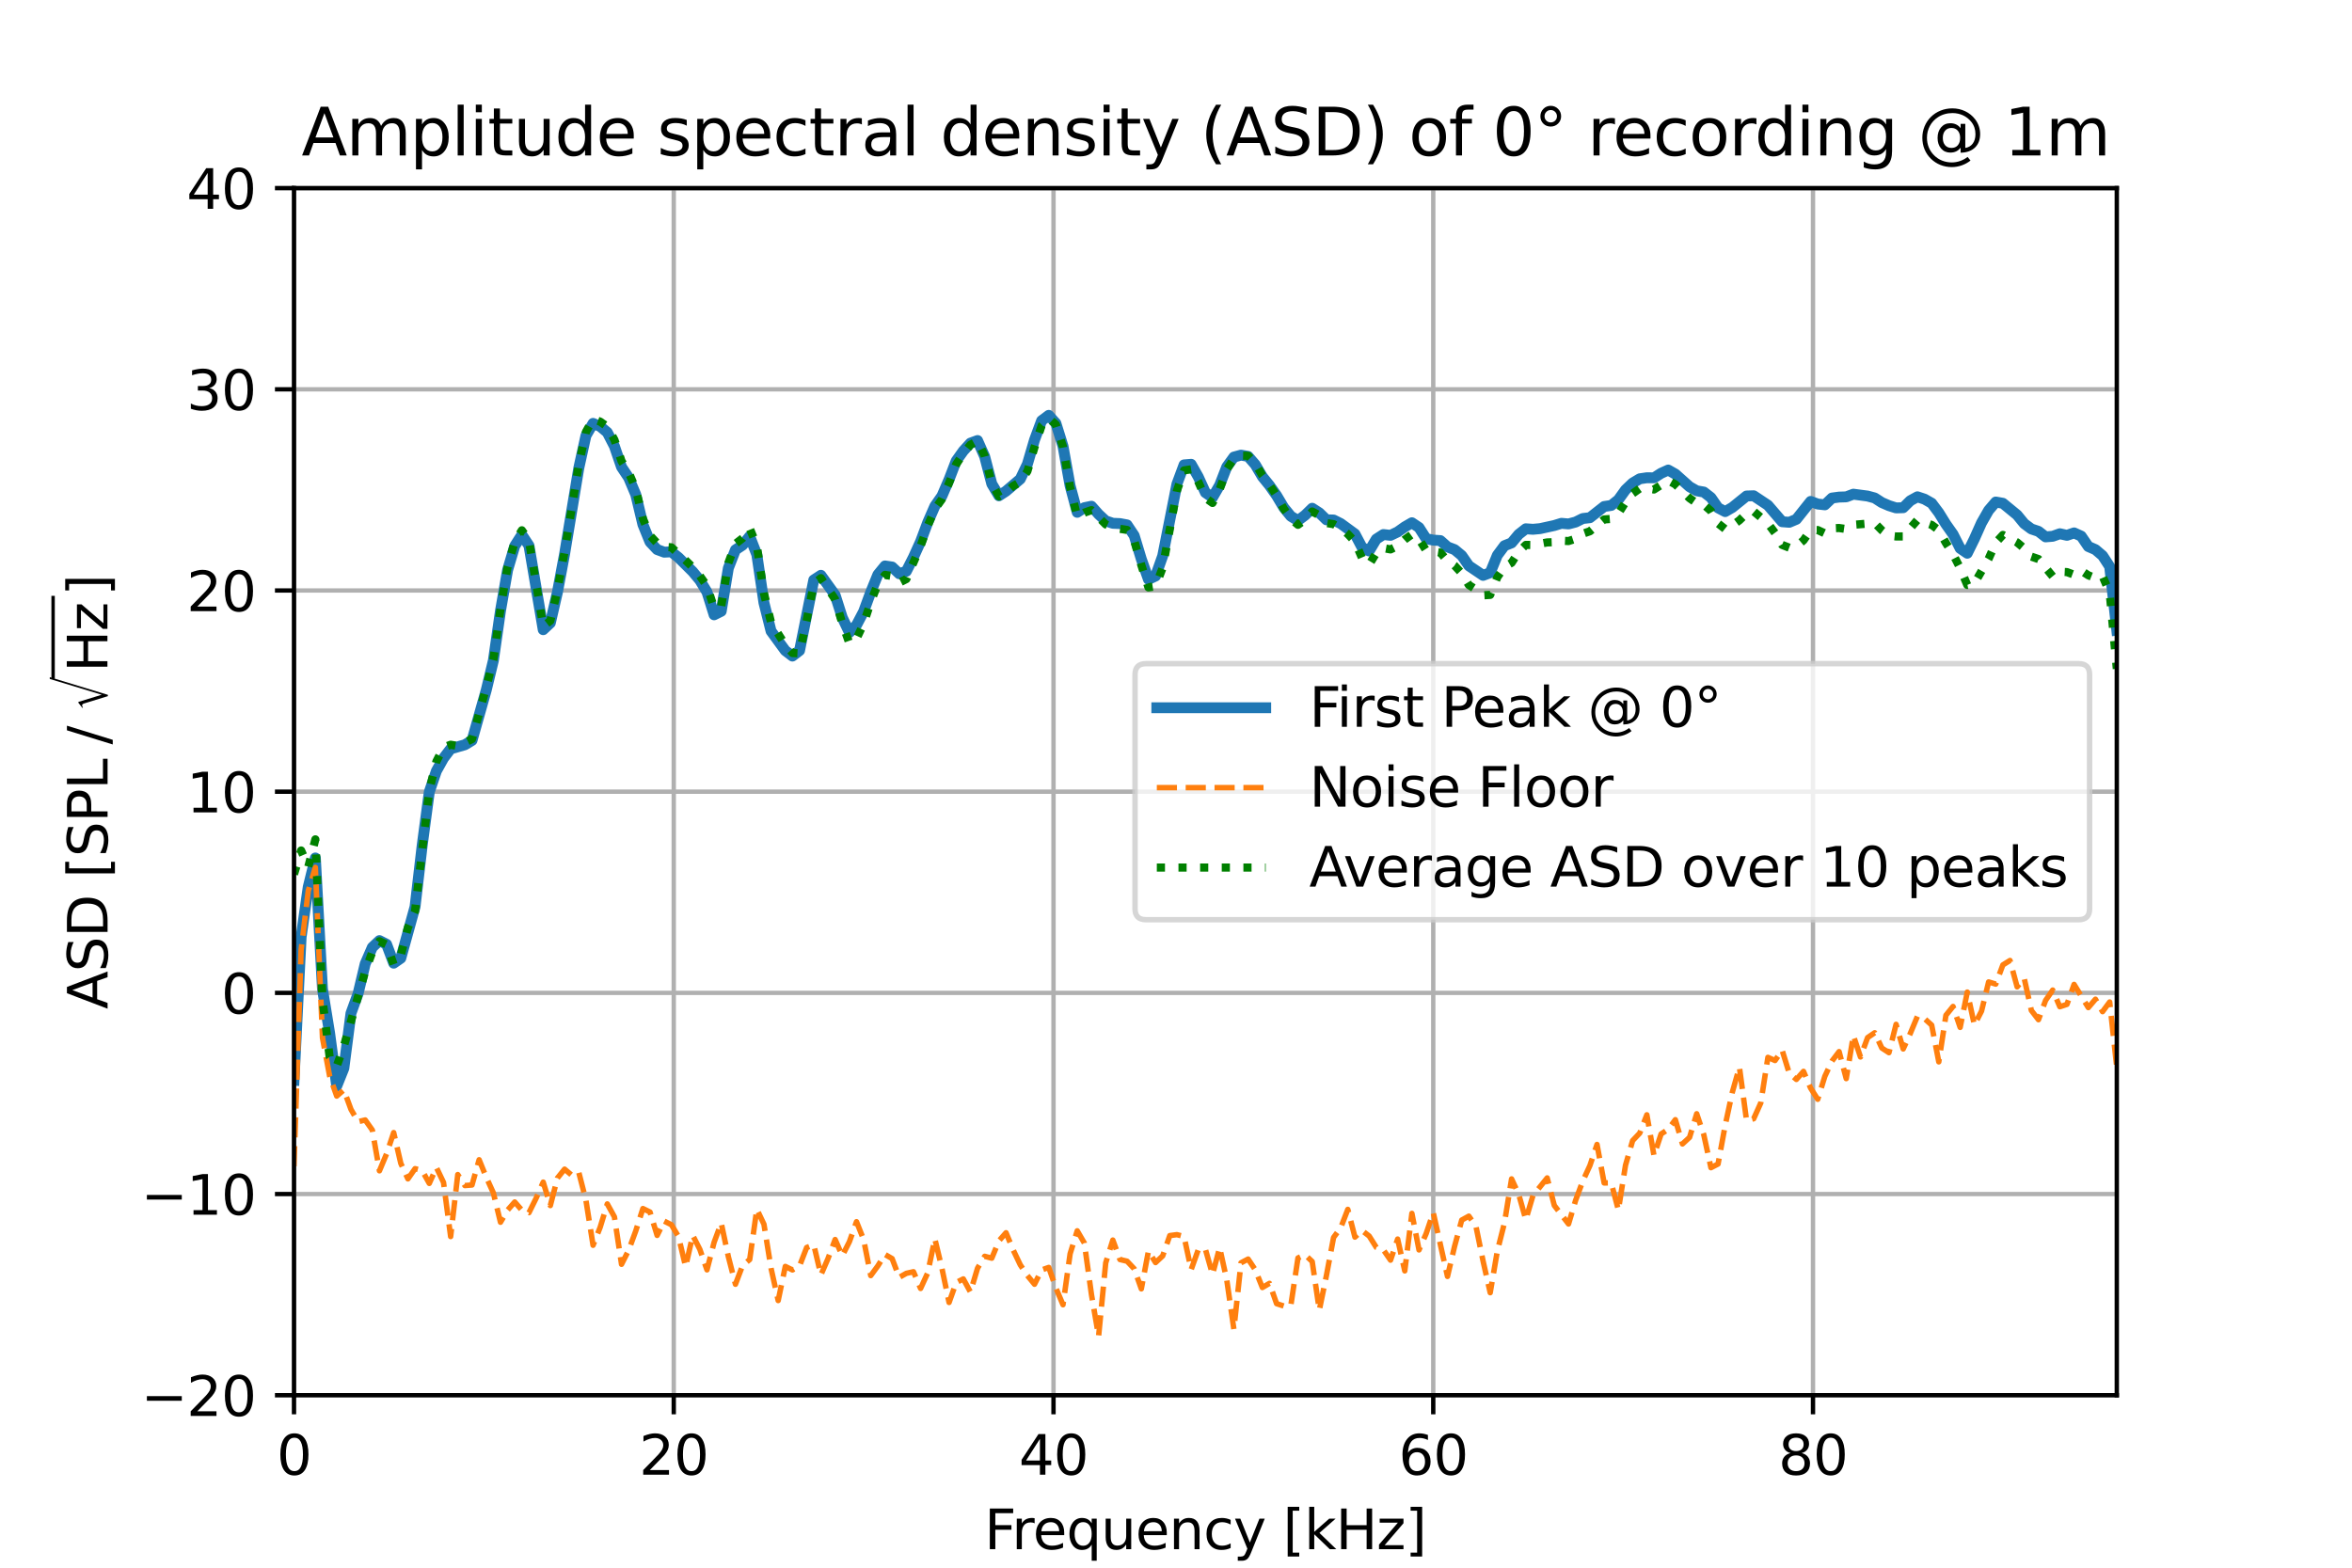 <?xml version="1.0" encoding="utf-8" standalone="no"?>
<!DOCTYPE svg PUBLIC "-//W3C//DTD SVG 1.1//EN"
  "http://www.w3.org/Graphics/SVG/1.1/DTD/svg11.dtd">
<svg xmlns:xlink="http://www.w3.org/1999/xlink" width="432pt" height="288pt" viewBox="0 0 432 288" xmlns="http://www.w3.org/2000/svg" version="1.1">
 <defs>
  <style type="text/css">*{stroke-linejoin: round; stroke-linecap: butt}</style>
 </defs>
 <g id="figure_1">
  <g id="patch_1">
   <path d="M 0 288 
L 432 288 
L 432 0 
L 0 0 
z
" style="fill: #ffffff"/>
  </g>
  <g id="axes_1">
   <g id="patch_2">
    <path d="M 54 256.32 
L 388.8 256.32 
L 388.8 34.56 
L 54 34.56 
z
" style="fill: #ffffff"/>
   </g>
   <g id="matplotlib.axis_1">
    <g id="xtick_1">
     <g id="line2d_1">
      <path d="M 54 256.32 
L 54 34.56 
" clip-path="url(#p5624e4b6fc)" style="fill: none; stroke: #b0b0b0; stroke-width: 0.8; stroke-linecap: square"/>
     </g>
     <g id="line2d_2">
      <defs>
       <path id="m7332cc6176" d="M 0 0 
L 0 3.5 
" style="stroke: #000000; stroke-width: 0.8"/>
      </defs>
      <g>
       <use xlink:href="#m7332cc6176" x="54" y="256.32" style="stroke: #000000; stroke-width: 0.8"/>
      </g>
     </g>
     <g id="text_1">
      <!-- 0 -->
      <g transform="translate(50.819 270.918) scale(0.1 -0.1)">
       <defs>
        <path id="DejaVuSans-30" d="M 2034 4250 
Q 1547 4250 1301 3770 
Q 1056 3291 1056 2328 
Q 1056 1369 1301 889 
Q 1547 409 2034 409 
Q 2525 409 2770 889 
Q 3016 1369 3016 2328 
Q 3016 3291 2770 3770 
Q 2525 4250 2034 4250 
z
M 2034 4750 
Q 2819 4750 3233 4129 
Q 3647 3509 3647 2328 
Q 3647 1150 3233 529 
Q 2819 -91 2034 -91 
Q 1250 -91 836 529 
Q 422 1150 422 2328 
Q 422 3509 836 4129 
Q 1250 4750 2034 4750 
z
" transform="scale(0.016)"/>
       </defs>
       <use xlink:href="#DejaVuSans-30"/>
      </g>
     </g>
    </g>
    <g id="xtick_2">
     <g id="line2d_3">
      <path d="M 123.75 256.32 
L 123.75 34.56 
" clip-path="url(#p5624e4b6fc)" style="fill: none; stroke: #b0b0b0; stroke-width: 0.8; stroke-linecap: square"/>
     </g>
     <g id="line2d_4">
      <g>
       <use xlink:href="#m7332cc6176" x="123.75" y="256.32" style="stroke: #000000; stroke-width: 0.8"/>
      </g>
     </g>
     <g id="text_2">
      <!-- 20 -->
      <g transform="translate(117.388 270.918) scale(0.1 -0.1)">
       <defs>
        <path id="DejaVuSans-32" d="M 1228 531 
L 3431 531 
L 3431 0 
L 469 0 
L 469 531 
Q 828 903 1448 1529 
Q 2069 2156 2228 2338 
Q 2531 2678 2651 2914 
Q 2772 3150 2772 3378 
Q 2772 3750 2511 3984 
Q 2250 4219 1831 4219 
Q 1534 4219 1204 4116 
Q 875 4013 500 3803 
L 500 4441 
Q 881 4594 1212 4672 
Q 1544 4750 1819 4750 
Q 2544 4750 2975 4387 
Q 3406 4025 3406 3419 
Q 3406 3131 3298 2873 
Q 3191 2616 2906 2266 
Q 2828 2175 2409 1742 
Q 1991 1309 1228 531 
z
" transform="scale(0.016)"/>
       </defs>
       <use xlink:href="#DejaVuSans-32"/>
       <use xlink:href="#DejaVuSans-30" x="63.623"/>
      </g>
     </g>
    </g>
    <g id="xtick_3">
     <g id="line2d_5">
      <path d="M 193.5 256.32 
L 193.5 34.56 
" clip-path="url(#p5624e4b6fc)" style="fill: none; stroke: #b0b0b0; stroke-width: 0.8; stroke-linecap: square"/>
     </g>
     <g id="line2d_6">
      <g>
       <use xlink:href="#m7332cc6176" x="193.5" y="256.32" style="stroke: #000000; stroke-width: 0.8"/>
      </g>
     </g>
     <g id="text_3">
      <!-- 40 -->
      <g transform="translate(187.137 270.918) scale(0.1 -0.1)">
       <defs>
        <path id="DejaVuSans-34" d="M 2419 4116 
L 825 1625 
L 2419 1625 
L 2419 4116 
z
M 2253 4666 
L 3047 4666 
L 3047 1625 
L 3713 1625 
L 3713 1100 
L 3047 1100 
L 3047 0 
L 2419 0 
L 2419 1100 
L 313 1100 
L 313 1709 
L 2253 4666 
z
" transform="scale(0.016)"/>
       </defs>
       <use xlink:href="#DejaVuSans-34"/>
       <use xlink:href="#DejaVuSans-30" x="63.623"/>
      </g>
     </g>
    </g>
    <g id="xtick_4">
     <g id="line2d_7">
      <path d="M 263.25 256.32 
L 263.25 34.56 
" clip-path="url(#p5624e4b6fc)" style="fill: none; stroke: #b0b0b0; stroke-width: 0.8; stroke-linecap: square"/>
     </g>
     <g id="line2d_8">
      <g>
       <use xlink:href="#m7332cc6176" x="263.25" y="256.32" style="stroke: #000000; stroke-width: 0.8"/>
      </g>
     </g>
     <g id="text_4">
      <!-- 60 -->
      <g transform="translate(256.887 270.918) scale(0.1 -0.1)">
       <defs>
        <path id="DejaVuSans-36" d="M 2113 2584 
Q 1688 2584 1439 2293 
Q 1191 2003 1191 1497 
Q 1191 994 1439 701 
Q 1688 409 2113 409 
Q 2538 409 2786 701 
Q 3034 994 3034 1497 
Q 3034 2003 2786 2293 
Q 2538 2584 2113 2584 
z
M 3366 4563 
L 3366 3988 
Q 3128 4100 2886 4159 
Q 2644 4219 2406 4219 
Q 1781 4219 1451 3797 
Q 1122 3375 1075 2522 
Q 1259 2794 1537 2939 
Q 1816 3084 2150 3084 
Q 2853 3084 3261 2657 
Q 3669 2231 3669 1497 
Q 3669 778 3244 343 
Q 2819 -91 2113 -91 
Q 1303 -91 875 529 
Q 447 1150 447 2328 
Q 447 3434 972 4092 
Q 1497 4750 2381 4750 
Q 2619 4750 2861 4703 
Q 3103 4656 3366 4563 
z
" transform="scale(0.016)"/>
       </defs>
       <use xlink:href="#DejaVuSans-36"/>
       <use xlink:href="#DejaVuSans-30" x="63.623"/>
      </g>
     </g>
    </g>
    <g id="xtick_5">
     <g id="line2d_9">
      <path d="M 333 256.32 
L 333 34.56 
" clip-path="url(#p5624e4b6fc)" style="fill: none; stroke: #b0b0b0; stroke-width: 0.8; stroke-linecap: square"/>
     </g>
     <g id="line2d_10">
      <g>
       <use xlink:href="#m7332cc6176" x="333" y="256.32" style="stroke: #000000; stroke-width: 0.8"/>
      </g>
     </g>
     <g id="text_5">
      <!-- 80 -->
      <g transform="translate(326.637 270.918) scale(0.1 -0.1)">
       <defs>
        <path id="DejaVuSans-38" d="M 2034 2216 
Q 1584 2216 1326 1975 
Q 1069 1734 1069 1313 
Q 1069 891 1326 650 
Q 1584 409 2034 409 
Q 2484 409 2743 651 
Q 3003 894 3003 1313 
Q 3003 1734 2745 1975 
Q 2488 2216 2034 2216 
z
M 1403 2484 
Q 997 2584 770 2862 
Q 544 3141 544 3541 
Q 544 4100 942 4425 
Q 1341 4750 2034 4750 
Q 2731 4750 3128 4425 
Q 3525 4100 3525 3541 
Q 3525 3141 3298 2862 
Q 3072 2584 2669 2484 
Q 3125 2378 3379 2068 
Q 3634 1759 3634 1313 
Q 3634 634 3220 271 
Q 2806 -91 2034 -91 
Q 1263 -91 848 271 
Q 434 634 434 1313 
Q 434 1759 690 2068 
Q 947 2378 1403 2484 
z
M 1172 3481 
Q 1172 3119 1398 2916 
Q 1625 2713 2034 2713 
Q 2441 2713 2670 2916 
Q 2900 3119 2900 3481 
Q 2900 3844 2670 4047 
Q 2441 4250 2034 4250 
Q 1625 4250 1398 4047 
Q 1172 3844 1172 3481 
z
" transform="scale(0.016)"/>
       </defs>
       <use xlink:href="#DejaVuSans-38"/>
       <use xlink:href="#DejaVuSans-30" x="63.623"/>
      </g>
     </g>
    </g>
    <g id="text_6">
     <!-- Frequency [kHz] -->
     <g transform="translate(180.8 284.597) scale(0.1 -0.1)">
      <defs>
       <path id="DejaVuSans-46" d="M 628 4666 
L 3309 4666 
L 3309 4134 
L 1259 4134 
L 1259 2759 
L 3109 2759 
L 3109 2228 
L 1259 2228 
L 1259 0 
L 628 0 
L 628 4666 
z
" transform="scale(0.016)"/>
       <path id="DejaVuSans-72" d="M 2631 2963 
Q 2534 3019 2420 3045 
Q 2306 3072 2169 3072 
Q 1681 3072 1420 2755 
Q 1159 2438 1159 1844 
L 1159 0 
L 581 0 
L 581 3500 
L 1159 3500 
L 1159 2956 
Q 1341 3275 1631 3429 
Q 1922 3584 2338 3584 
Q 2397 3584 2469 3576 
Q 2541 3569 2628 3553 
L 2631 2963 
z
" transform="scale(0.016)"/>
       <path id="DejaVuSans-65" d="M 3597 1894 
L 3597 1613 
L 953 1613 
Q 991 1019 1311 708 
Q 1631 397 2203 397 
Q 2534 397 2845 478 
Q 3156 559 3463 722 
L 3463 178 
Q 3153 47 2828 -22 
Q 2503 -91 2169 -91 
Q 1331 -91 842 396 
Q 353 884 353 1716 
Q 353 2575 817 3079 
Q 1281 3584 2069 3584 
Q 2775 3584 3186 3129 
Q 3597 2675 3597 1894 
z
M 3022 2063 
Q 3016 2534 2758 2815 
Q 2500 3097 2075 3097 
Q 1594 3097 1305 2825 
Q 1016 2553 972 2059 
L 3022 2063 
z
" transform="scale(0.016)"/>
       <path id="DejaVuSans-71" d="M 947 1747 
Q 947 1113 1208 752 
Q 1469 391 1925 391 
Q 2381 391 2643 752 
Q 2906 1113 2906 1747 
Q 2906 2381 2643 2742 
Q 2381 3103 1925 3103 
Q 1469 3103 1208 2742 
Q 947 2381 947 1747 
z
M 2906 525 
Q 2725 213 2448 61 
Q 2172 -91 1784 -91 
Q 1150 -91 751 415 
Q 353 922 353 1747 
Q 353 2572 751 3078 
Q 1150 3584 1784 3584 
Q 2172 3584 2448 3432 
Q 2725 3281 2906 2969 
L 2906 3500 
L 3481 3500 
L 3481 -1331 
L 2906 -1331 
L 2906 525 
z
" transform="scale(0.016)"/>
       <path id="DejaVuSans-75" d="M 544 1381 
L 544 3500 
L 1119 3500 
L 1119 1403 
Q 1119 906 1312 657 
Q 1506 409 1894 409 
Q 2359 409 2629 706 
Q 2900 1003 2900 1516 
L 2900 3500 
L 3475 3500 
L 3475 0 
L 2900 0 
L 2900 538 
Q 2691 219 2414 64 
Q 2138 -91 1772 -91 
Q 1169 -91 856 284 
Q 544 659 544 1381 
z
M 1991 3584 
L 1991 3584 
z
" transform="scale(0.016)"/>
       <path id="DejaVuSans-6e" d="M 3513 2113 
L 3513 0 
L 2938 0 
L 2938 2094 
Q 2938 2591 2744 2837 
Q 2550 3084 2163 3084 
Q 1697 3084 1428 2787 
Q 1159 2491 1159 1978 
L 1159 0 
L 581 0 
L 581 3500 
L 1159 3500 
L 1159 2956 
Q 1366 3272 1645 3428 
Q 1925 3584 2291 3584 
Q 2894 3584 3203 3211 
Q 3513 2838 3513 2113 
z
" transform="scale(0.016)"/>
       <path id="DejaVuSans-63" d="M 3122 3366 
L 3122 2828 
Q 2878 2963 2633 3030 
Q 2388 3097 2138 3097 
Q 1578 3097 1268 2742 
Q 959 2388 959 1747 
Q 959 1106 1268 751 
Q 1578 397 2138 397 
Q 2388 397 2633 464 
Q 2878 531 3122 666 
L 3122 134 
Q 2881 22 2623 -34 
Q 2366 -91 2075 -91 
Q 1284 -91 818 406 
Q 353 903 353 1747 
Q 353 2603 823 3093 
Q 1294 3584 2113 3584 
Q 2378 3584 2631 3529 
Q 2884 3475 3122 3366 
z
" transform="scale(0.016)"/>
       <path id="DejaVuSans-79" d="M 2059 -325 
Q 1816 -950 1584 -1140 
Q 1353 -1331 966 -1331 
L 506 -1331 
L 506 -850 
L 844 -850 
Q 1081 -850 1212 -737 
Q 1344 -625 1503 -206 
L 1606 56 
L 191 3500 
L 800 3500 
L 1894 763 
L 2988 3500 
L 3597 3500 
L 2059 -325 
z
" transform="scale(0.016)"/>
       <path id="DejaVuSans-20" transform="scale(0.016)"/>
       <path id="DejaVuSans-5b" d="M 550 4863 
L 1875 4863 
L 1875 4416 
L 1125 4416 
L 1125 -397 
L 1875 -397 
L 1875 -844 
L 550 -844 
L 550 4863 
z
" transform="scale(0.016)"/>
       <path id="DejaVuSans-6b" d="M 581 4863 
L 1159 4863 
L 1159 1991 
L 2875 3500 
L 3609 3500 
L 1753 1863 
L 3688 0 
L 2938 0 
L 1159 1709 
L 1159 0 
L 581 0 
L 581 4863 
z
" transform="scale(0.016)"/>
       <path id="DejaVuSans-48" d="M 628 4666 
L 1259 4666 
L 1259 2753 
L 3553 2753 
L 3553 4666 
L 4184 4666 
L 4184 0 
L 3553 0 
L 3553 2222 
L 1259 2222 
L 1259 0 
L 628 0 
L 628 4666 
z
" transform="scale(0.016)"/>
       <path id="DejaVuSans-7a" d="M 353 3500 
L 3084 3500 
L 3084 2975 
L 922 459 
L 3084 459 
L 3084 0 
L 275 0 
L 275 525 
L 2438 3041 
L 353 3041 
L 353 3500 
z
" transform="scale(0.016)"/>
       <path id="DejaVuSans-5d" d="M 1947 4863 
L 1947 -844 
L 622 -844 
L 622 -397 
L 1369 -397 
L 1369 4416 
L 622 4416 
L 622 4863 
L 1947 4863 
z
" transform="scale(0.016)"/>
      </defs>
      <use xlink:href="#DejaVuSans-46"/>
      <use xlink:href="#DejaVuSans-72" x="50.27"/>
      <use xlink:href="#DejaVuSans-65" x="89.133"/>
      <use xlink:href="#DejaVuSans-71" x="150.656"/>
      <use xlink:href="#DejaVuSans-75" x="214.133"/>
      <use xlink:href="#DejaVuSans-65" x="277.512"/>
      <use xlink:href="#DejaVuSans-6e" x="339.035"/>
      <use xlink:href="#DejaVuSans-63" x="402.414"/>
      <use xlink:href="#DejaVuSans-79" x="457.395"/>
      <use xlink:href="#DejaVuSans-20" x="516.574"/>
      <use xlink:href="#DejaVuSans-5b" x="548.361"/>
      <use xlink:href="#DejaVuSans-6b" x="587.375"/>
      <use xlink:href="#DejaVuSans-48" x="645.285"/>
      <use xlink:href="#DejaVuSans-7a" x="720.48"/>
      <use xlink:href="#DejaVuSans-5d" x="772.971"/>
     </g>
    </g>
   </g>
   <g id="matplotlib.axis_2">
    <g id="ytick_1">
     <g id="line2d_11">
      <path d="M 54 256.32 
L 388.8 256.32 
" clip-path="url(#p5624e4b6fc)" style="fill: none; stroke: #b0b0b0; stroke-width: 0.8; stroke-linecap: square"/>
     </g>
     <g id="line2d_12">
      <defs>
       <path id="ma35a2b6f9a" d="M 0 0 
L -3.5 0 
" style="stroke: #000000; stroke-width: 0.8"/>
      </defs>
      <g>
       <use xlink:href="#ma35a2b6f9a" x="54" y="256.32" style="stroke: #000000; stroke-width: 0.8"/>
      </g>
     </g>
     <g id="text_7">
      <!-- −20 -->
      <g transform="translate(25.895 260.119) scale(0.1 -0.1)">
       <defs>
        <path id="DejaVuSans-2212" d="M 678 2272 
L 4684 2272 
L 4684 1741 
L 678 1741 
L 678 2272 
z
" transform="scale(0.016)"/>
       </defs>
       <use xlink:href="#DejaVuSans-2212"/>
       <use xlink:href="#DejaVuSans-32" x="83.789"/>
       <use xlink:href="#DejaVuSans-30" x="147.412"/>
      </g>
     </g>
    </g>
    <g id="ytick_2">
     <g id="line2d_13">
      <path d="M 54 219.36 
L 388.8 219.36 
" clip-path="url(#p5624e4b6fc)" style="fill: none; stroke: #b0b0b0; stroke-width: 0.8; stroke-linecap: square"/>
     </g>
     <g id="line2d_14">
      <g>
       <use xlink:href="#ma35a2b6f9a" x="54" y="219.36" style="stroke: #000000; stroke-width: 0.8"/>
      </g>
     </g>
     <g id="text_8">
      <!-- −10 -->
      <g transform="translate(25.895 223.159) scale(0.1 -0.1)">
       <defs>
        <path id="DejaVuSans-31" d="M 794 531 
L 1825 531 
L 1825 4091 
L 703 3866 
L 703 4441 
L 1819 4666 
L 2450 4666 
L 2450 531 
L 3481 531 
L 3481 0 
L 794 0 
L 794 531 
z
" transform="scale(0.016)"/>
       </defs>
       <use xlink:href="#DejaVuSans-2212"/>
       <use xlink:href="#DejaVuSans-31" x="83.789"/>
       <use xlink:href="#DejaVuSans-30" x="147.412"/>
      </g>
     </g>
    </g>
    <g id="ytick_3">
     <g id="line2d_15">
      <path d="M 54 182.4 
L 388.8 182.4 
" clip-path="url(#p5624e4b6fc)" style="fill: none; stroke: #b0b0b0; stroke-width: 0.8; stroke-linecap: square"/>
     </g>
     <g id="line2d_16">
      <g>
       <use xlink:href="#ma35a2b6f9a" x="54" y="182.4" style="stroke: #000000; stroke-width: 0.8"/>
      </g>
     </g>
     <g id="text_9">
      <!-- 0 -->
      <g transform="translate(40.638 186.199) scale(0.1 -0.1)">
       <use xlink:href="#DejaVuSans-30"/>
      </g>
     </g>
    </g>
    <g id="ytick_4">
     <g id="line2d_17">
      <path d="M 54 145.44 
L 388.8 145.44 
" clip-path="url(#p5624e4b6fc)" style="fill: none; stroke: #b0b0b0; stroke-width: 0.8; stroke-linecap: square"/>
     </g>
     <g id="line2d_18">
      <g>
       <use xlink:href="#ma35a2b6f9a" x="54" y="145.44" style="stroke: #000000; stroke-width: 0.8"/>
      </g>
     </g>
     <g id="text_10">
      <!-- 10 -->
      <g transform="translate(34.275 149.239) scale(0.1 -0.1)">
       <use xlink:href="#DejaVuSans-31"/>
       <use xlink:href="#DejaVuSans-30" x="63.623"/>
      </g>
     </g>
    </g>
    <g id="ytick_5">
     <g id="line2d_19">
      <path d="M 54 108.48 
L 388.8 108.48 
" clip-path="url(#p5624e4b6fc)" style="fill: none; stroke: #b0b0b0; stroke-width: 0.8; stroke-linecap: square"/>
     </g>
     <g id="line2d_20">
      <g>
       <use xlink:href="#ma35a2b6f9a" x="54" y="108.48" style="stroke: #000000; stroke-width: 0.8"/>
      </g>
     </g>
     <g id="text_11">
      <!-- 20 -->
      <g transform="translate(34.275 112.279) scale(0.1 -0.1)">
       <use xlink:href="#DejaVuSans-32"/>
       <use xlink:href="#DejaVuSans-30" x="63.623"/>
      </g>
     </g>
    </g>
    <g id="ytick_6">
     <g id="line2d_21">
      <path d="M 54 71.52 
L 388.8 71.52 
" clip-path="url(#p5624e4b6fc)" style="fill: none; stroke: #b0b0b0; stroke-width: 0.8; stroke-linecap: square"/>
     </g>
     <g id="line2d_22">
      <g>
       <use xlink:href="#ma35a2b6f9a" x="54" y="71.52" style="stroke: #000000; stroke-width: 0.8"/>
      </g>
     </g>
     <g id="text_12">
      <!-- 30 -->
      <g transform="translate(34.275 75.319) scale(0.1 -0.1)">
       <defs>
        <path id="DejaVuSans-33" d="M 2597 2516 
Q 3050 2419 3304 2112 
Q 3559 1806 3559 1356 
Q 3559 666 3084 287 
Q 2609 -91 1734 -91 
Q 1441 -91 1130 -33 
Q 819 25 488 141 
L 488 750 
Q 750 597 1062 519 
Q 1375 441 1716 441 
Q 2309 441 2620 675 
Q 2931 909 2931 1356 
Q 2931 1769 2642 2001 
Q 2353 2234 1838 2234 
L 1294 2234 
L 1294 2753 
L 1863 2753 
Q 2328 2753 2575 2939 
Q 2822 3125 2822 3475 
Q 2822 3834 2567 4026 
Q 2313 4219 1838 4219 
Q 1578 4219 1281 4162 
Q 984 4106 628 3988 
L 628 4550 
Q 988 4650 1302 4700 
Q 1616 4750 1894 4750 
Q 2613 4750 3031 4423 
Q 3450 4097 3450 3541 
Q 3450 3153 3228 2886 
Q 3006 2619 2597 2516 
z
" transform="scale(0.016)"/>
       </defs>
       <use xlink:href="#DejaVuSans-33"/>
       <use xlink:href="#DejaVuSans-30" x="63.623"/>
      </g>
     </g>
    </g>
    <g id="ytick_7">
     <g id="line2d_23">
      <path d="M 54 34.56 
L 388.8 34.56 
" clip-path="url(#p5624e4b6fc)" style="fill: none; stroke: #b0b0b0; stroke-width: 0.8; stroke-linecap: square"/>
     </g>
     <g id="line2d_24">
      <g>
       <use xlink:href="#ma35a2b6f9a" x="54" y="34.56" style="stroke: #000000; stroke-width: 0.8"/>
      </g>
     </g>
     <g id="text_13">
      <!-- 40 -->
      <g transform="translate(34.275 38.359) scale(0.1 -0.1)">
       <use xlink:href="#DejaVuSans-34"/>
       <use xlink:href="#DejaVuSans-30" x="63.623"/>
      </g>
     </g>
    </g>
    <g id="text_14">
     <!-- ASD [$\mathrm{SPL}\;/\;\sqrt{\mathrm{Hz}}$] -->
     <g transform="translate(19.816 185.39) rotate(-90) scale(0.1 -0.1)">
      <defs>
       <path id="DejaVuSans-41" d="M 2188 4044 
L 1331 1722 
L 3047 1722 
L 2188 4044 
z
M 1831 4666 
L 2547 4666 
L 4325 0 
L 3669 0 
L 3244 1197 
L 1141 1197 
L 716 0 
L 50 0 
L 1831 4666 
z
" transform="scale(0.016)"/>
       <path id="DejaVuSans-53" d="M 3425 4513 
L 3425 3897 
Q 3066 4069 2747 4153 
Q 2428 4238 2131 4238 
Q 1616 4238 1336 4038 
Q 1056 3838 1056 3469 
Q 1056 3159 1242 3001 
Q 1428 2844 1947 2747 
L 2328 2669 
Q 3034 2534 3370 2195 
Q 3706 1856 3706 1288 
Q 3706 609 3251 259 
Q 2797 -91 1919 -91 
Q 1588 -91 1214 -16 
Q 841 59 441 206 
L 441 856 
Q 825 641 1194 531 
Q 1563 422 1919 422 
Q 2459 422 2753 634 
Q 3047 847 3047 1241 
Q 3047 1584 2836 1778 
Q 2625 1972 2144 2069 
L 1759 2144 
Q 1053 2284 737 2584 
Q 422 2884 422 3419 
Q 422 4038 858 4394 
Q 1294 4750 2059 4750 
Q 2388 4750 2728 4690 
Q 3069 4631 3425 4513 
z
" transform="scale(0.016)"/>
       <path id="DejaVuSans-44" d="M 1259 4147 
L 1259 519 
L 2022 519 
Q 2988 519 3436 956 
Q 3884 1394 3884 2338 
Q 3884 3275 3436 3711 
Q 2988 4147 2022 4147 
L 1259 4147 
z
M 628 4666 
L 1925 4666 
Q 3281 4666 3915 4102 
Q 4550 3538 4550 2338 
Q 4550 1131 3912 565 
Q 3275 0 1925 0 
L 628 0 
L 628 4666 
z
" transform="scale(0.016)"/>
       <path id="DejaVuSans-50" d="M 1259 4147 
L 1259 2394 
L 2053 2394 
Q 2494 2394 2734 2622 
Q 2975 2850 2975 3272 
Q 2975 3691 2734 3919 
Q 2494 4147 2053 4147 
L 1259 4147 
z
M 628 4666 
L 2053 4666 
Q 2838 4666 3239 4311 
Q 3641 3956 3641 3272 
Q 3641 2581 3239 2228 
Q 2838 1875 2053 1875 
L 1259 1875 
L 1259 0 
L 628 0 
L 628 4666 
z
" transform="scale(0.016)"/>
       <path id="DejaVuSans-4c" d="M 628 4666 
L 1259 4666 
L 1259 531 
L 3531 531 
L 3531 0 
L 628 0 
L 628 4666 
z
" transform="scale(0.016)"/>
       <path id="DejaVuSans-2f" d="M 1625 4666 
L 2156 4666 
L 531 -594 
L 0 -594 
L 1625 4666 
z
" transform="scale(0.016)"/>
       <path id="STIXSizeOneSym-Regular-221a" d="M 6970 9933 
L 3373 -1888 
L 3104 -1888 
L 1626 2918 
Q 1555 3149 1465 3251 
Q 1376 3354 1229 3354 
Q 1011 3354 794 3181 
L 717 3309 
L 1766 4115 
L 1926 4115 
L 3379 -602 
L 3405 -602 
L 6605 9933 
L 6970 9933 
z
" transform="scale(0.016)"/>
      </defs>
      <use xlink:href="#DejaVuSans-41" transform="translate(0 0.578)"/>
      <use xlink:href="#DejaVuSans-53" transform="translate(68.408 0.578)"/>
      <use xlink:href="#DejaVuSans-44" transform="translate(131.885 0.578)"/>
      <use xlink:href="#DejaVuSans-20" transform="translate(208.887 0.578)"/>
      <use xlink:href="#DejaVuSans-5b" transform="translate(240.674 0.578)"/>
      <use xlink:href="#DejaVuSans-53" transform="translate(279.688 0.578)"/>
      <use xlink:href="#DejaVuSans-50" transform="translate(343.164 0.578)"/>
      <use xlink:href="#DejaVuSans-4c" transform="translate(403.467 0.578)"/>
      <use xlink:href="#DejaVuSans-2f" transform="translate(486.239 0.578)"/>
      <use xlink:href="#STIXSizeOneSym-Regular-221a" transform="translate(546.989 17.094) scale(0.564)"/>
      <use xlink:href="#DejaVuSans-48" transform="translate(619.078 0.844)"/>
      <use xlink:href="#DejaVuSans-7a" transform="translate(694.273 0.844)"/>
      <use xlink:href="#DejaVuSans-5d" transform="translate(759.263 0.578)"/>
      <path d="M 606.578 97.5 
L 606.578 103.75 
L 759.263 103.75 
L 759.263 97.5 
L 606.578 97.5 
z
"/>
     </g>
    </g>
   </g>
   <g id="line2d_25">
    <path d="M 54 198.457 
L 55.308 172.146 
L 56.616 162.946 
L 57.923 157.619 
L 59.231 181.716 
L 60.539 189.765 
L 61.847 199.521 
L 63.155 196.259 
L 64.463 186.148 
L 65.77 182.543 
L 67.078 177.057 
L 68.386 174.037 
L 69.694 172.798 
L 71.002 173.471 
L 72.309 176.944 
L 73.617 176.033 
L 76.233 166.579 
L 77.541 155.337 
L 78.848 145.493 
L 80.156 141.636 
L 81.464 139.289 
L 82.772 137.571 
L 85.388 136.822 
L 86.695 136.029 
L 89.311 126.779 
L 90.619 121.353 
L 91.927 112.2 
L 93.234 104.718 
L 94.542 100.299 
L 95.85 98.252 
L 97.158 100.234 
L 99.773 115.679 
L 101.081 114.446 
L 102.389 108.772 
L 103.697 101.794 
L 106.312 85.975 
L 107.62 80.037 
L 108.928 77.781 
L 110.236 78.333 
L 111.544 79.434 
L 112.852 81.973 
L 114.159 85.798 
L 115.467 87.758 
L 116.775 90.86 
L 118.083 96.351 
L 119.391 99.567 
L 120.698 100.958 
L 122.006 101.441 
L 123.314 101.37 
L 124.622 102.422 
L 127.237 105.022 
L 128.545 106.598 
L 129.853 108.757 
L 131.161 112.946 
L 132.469 112.292 
L 133.777 104.38 
L 135.084 101.011 
L 136.392 100.152 
L 137.7 98.528 
L 139.008 101.884 
L 140.316 110.728 
L 141.623 115.945 
L 144.239 119.524 
L 145.547 120.523 
L 146.855 119.516 
L 149.47 106.544 
L 150.778 105.688 
L 153.394 109.323 
L 154.702 113.442 
L 156.009 116.194 
L 157.317 114.841 
L 158.625 112.353 
L 159.933 108.786 
L 161.241 105.568 
L 162.548 103.971 
L 163.856 104.166 
L 165.164 105.401 
L 166.472 104.95 
L 167.78 102.367 
L 169.088 99.48 
L 170.395 95.992 
L 171.703 92.988 
L 173.011 91.12 
L 174.319 88.082 
L 175.627 84.679 
L 176.934 82.845 
L 178.242 81.41 
L 179.55 80.929 
L 180.858 83.872 
L 182.166 88.892 
L 183.473 91.082 
L 184.781 90.228 
L 187.397 88.007 
L 188.705 85.269 
L 190.012 80.823 
L 191.32 77.285 
L 192.628 76.305 
L 193.936 77.76 
L 195.244 81.958 
L 196.552 89.248 
L 197.859 94.118 
L 199.167 93.268 
L 200.475 93.001 
L 201.783 94.473 
L 203.091 95.693 
L 204.398 96.131 
L 205.706 96.187 
L 207.014 96.431 
L 208.322 98.395 
L 209.63 102.716 
L 210.938 106.436 
L 212.245 105.821 
L 213.553 102.134 
L 216.169 88.93 
L 217.477 85.405 
L 218.784 85.299 
L 220.092 87.614 
L 221.4 90.488 
L 222.708 91.396 
L 224.016 89.137 
L 225.323 85.769 
L 226.631 83.968 
L 227.939 83.612 
L 229.247 83.844 
L 230.555 85.352 
L 231.863 87.57 
L 233.17 89.178 
L 234.478 91.038 
L 235.786 93.232 
L 237.094 94.836 
L 238.402 95.634 
L 239.709 94.65 
L 241.017 93.373 
L 242.325 94.218 
L 243.633 95.495 
L 244.941 95.529 
L 246.248 96.181 
L 248.864 98.093 
L 250.172 100.572 
L 251.48 101.222 
L 252.787 99.042 
L 254.095 98.2 
L 255.403 98.347 
L 256.711 97.72 
L 258.019 96.792 
L 259.327 96.034 
L 260.634 96.91 
L 261.942 98.961 
L 263.25 99.225 
L 264.558 99.312 
L 265.866 100.476 
L 267.173 100.97 
L 268.481 102.054 
L 269.789 103.939 
L 272.405 105.702 
L 273.712 105.214 
L 275.02 102.013 
L 276.328 100.254 
L 277.636 99.736 
L 278.944 98.167 
L 280.252 97.142 
L 281.559 97.235 
L 282.867 97.114 
L 285.483 96.542 
L 286.791 96.138 
L 288.098 96.251 
L 289.406 95.907 
L 290.714 95.256 
L 292.022 95.108 
L 294.637 93.05 
L 295.945 92.853 
L 297.253 91.807 
L 298.561 89.988 
L 299.869 88.742 
L 301.177 87.96 
L 302.484 87.767 
L 303.792 87.78 
L 305.1 86.944 
L 306.408 86.352 
L 307.716 87.093 
L 310.331 89.421 
L 311.639 90.165 
L 312.947 90.395 
L 314.255 91.411 
L 315.562 93.299 
L 316.87 93.986 
L 318.178 93.229 
L 320.794 91.118 
L 322.102 91.077 
L 324.717 92.815 
L 327.333 95.847 
L 328.641 95.95 
L 329.948 95.4 
L 332.564 92.117 
L 333.872 92.597 
L 335.18 92.743 
L 336.488 91.494 
L 337.795 91.32 
L 339.103 91.277 
L 340.411 90.784 
L 343.027 91.129 
L 344.334 91.482 
L 345.642 92.326 
L 346.95 92.892 
L 348.258 93.308 
L 349.566 93.269 
L 350.873 91.983 
L 352.181 91.266 
L 353.489 91.701 
L 354.797 92.443 
L 356.105 94.189 
L 357.413 96.296 
L 358.72 98.148 
L 360.028 100.733 
L 361.336 101.634 
L 362.644 98.981 
L 363.952 96.049 
L 365.259 93.759 
L 366.567 92.226 
L 367.875 92.458 
L 370.491 94.606 
L 371.798 96.198 
L 373.106 97.175 
L 374.414 97.614 
L 375.722 98.631 
L 377.03 98.52 
L 378.337 98.054 
L 379.645 98.346 
L 380.953 97.899 
L 382.261 98.491 
L 383.569 100.401 
L 384.877 100.969 
L 386.184 102.081 
L 387.492 104.082 
L 388.8 115.775 
L 388.8 115.775 
" clip-path="url(#p5624e4b6fc)" style="fill: none; stroke: #1f77b4; stroke-width: 2; stroke-linecap: square"/>
   </g>
   <g id="line2d_26">
    <path d="M 54 214.249 
L 55.308 174.505 
L 56.616 163.655 
L 57.923 159.351 
L 59.231 190.673 
L 60.539 197.646 
L 61.847 201.36 
L 63.155 200.228 
L 64.463 203.803 
L 65.77 206.074 
L 67.078 205.749 
L 68.386 207.602 
L 69.694 215.09 
L 71.002 211.971 
L 72.309 208.069 
L 73.617 213.723 
L 74.925 216.569 
L 76.233 214.695 
L 77.541 215.054 
L 78.848 217.401 
L 80.156 214.479 
L 81.464 217.227 
L 82.772 227.168 
L 84.08 215.778 
L 85.388 217.801 
L 86.695 217.696 
L 88.003 213.057 
L 89.311 216.268 
L 90.619 219.151 
L 91.927 224.538 
L 93.234 222.309 
L 94.542 220.817 
L 95.85 222.327 
L 97.158 222.78 
L 98.466 220.133 
L 99.773 217.169 
L 101.081 221.474 
L 102.389 216.421 
L 103.697 214.785 
L 105.005 215.889 
L 106.312 215.392 
L 107.62 220.496 
L 108.928 228.768 
L 110.236 225.459 
L 111.544 221.171 
L 112.852 223.548 
L 114.159 232.262 
L 115.467 229.679 
L 116.775 226.126 
L 118.083 222.024 
L 119.391 222.666 
L 120.698 226.956 
L 122.006 224.337 
L 123.314 224.992 
L 124.622 227.177 
L 125.93 232.697 
L 127.237 226.953 
L 128.545 229.521 
L 129.853 233.285 
L 131.161 228.226 
L 132.469 224.693 
L 133.777 230.855 
L 135.084 235.93 
L 136.392 232.481 
L 137.7 231.393 
L 139.008 222.147 
L 140.316 224.905 
L 141.623 233.01 
L 142.931 238.923 
L 144.239 232.655 
L 145.547 233.3 
L 146.855 232.559 
L 148.162 229.183 
L 149.47 228.682 
L 150.778 234.213 
L 152.086 231.202 
L 153.394 227.713 
L 154.702 230.704 
L 156.009 228.125 
L 157.317 224.441 
L 158.625 227.718 
L 159.933 234.339 
L 161.241 232.555 
L 162.548 230.46 
L 163.856 231.219 
L 165.164 234.663 
L 166.472 233.924 
L 167.78 233.63 
L 169.088 236.702 
L 170.395 233.847 
L 171.703 227.589 
L 173.011 233.016 
L 174.319 239.276 
L 175.627 235.616 
L 176.934 234.952 
L 178.242 237.354 
L 179.55 232.977 
L 180.858 230.797 
L 182.166 231.14 
L 183.473 227.961 
L 184.781 226.467 
L 186.089 229.618 
L 187.397 232.365 
L 188.705 234.331 
L 190.012 235.928 
L 191.32 233.306 
L 192.628 232.838 
L 193.936 236.611 
L 195.244 239.692 
L 196.552 230.327 
L 197.859 226.113 
L 199.167 228.361 
L 200.475 237.837 
L 201.783 245.496 
L 203.091 231.996 
L 204.398 227.815 
L 205.706 231.388 
L 207.014 231.696 
L 208.322 233.082 
L 209.63 236.775 
L 210.938 229.831 
L 212.245 231.946 
L 213.553 230.723 
L 214.861 226.99 
L 216.169 226.819 
L 217.477 227.156 
L 218.784 233.234 
L 220.092 229.575 
L 221.4 229.497 
L 222.708 234.115 
L 224.016 229.201 
L 225.323 235.121 
L 226.631 244.196 
L 227.939 231.993 
L 229.247 231.303 
L 230.555 233.269 
L 231.863 236.533 
L 233.17 235.764 
L 234.478 239.495 
L 235.786 239.923 
L 237.094 239.812 
L 238.402 231.103 
L 239.709 230.516 
L 241.017 231.757 
L 242.325 240.682 
L 243.633 234.306 
L 244.941 227.338 
L 246.248 225.57 
L 247.556 222.176 
L 248.864 227.269 
L 250.172 226.062 
L 251.48 227.075 
L 252.787 229.153 
L 254.095 229.61 
L 255.403 231.502 
L 256.711 227.631 
L 258.019 233.475 
L 259.327 222.911 
L 260.634 229.623 
L 261.942 226.64 
L 263.25 222.774 
L 265.866 234.491 
L 267.173 228.933 
L 268.481 224.139 
L 269.789 223.419 
L 271.097 225.308 
L 272.405 231.686 
L 273.712 237.482 
L 275.02 229.824 
L 276.328 224.663 
L 277.636 216.577 
L 278.944 219.41 
L 280.252 224.057 
L 281.559 219.652 
L 284.175 216.396 
L 285.483 221.453 
L 288.098 224.854 
L 289.406 220.491 
L 290.714 216.971 
L 292.022 214.133 
L 293.33 210.248 
L 294.637 217.318 
L 295.945 217.305 
L 297.253 222.296 
L 298.561 214.068 
L 299.869 209.544 
L 301.177 208.168 
L 302.484 204.801 
L 303.792 212.29 
L 305.1 208.322 
L 306.408 207.467 
L 307.716 205.698 
L 309.023 210.152 
L 310.331 208.939 
L 311.639 204.61 
L 312.947 208.492 
L 314.255 214.517 
L 315.562 213.843 
L 316.87 206.742 
L 318.178 200.666 
L 319.486 196.064 
L 320.794 205.84 
L 322.102 205.526 
L 323.409 202.617 
L 324.717 194.247 
L 326.025 194.83 
L 327.333 192.936 
L 328.641 197.176 
L 329.948 198.301 
L 331.256 196.819 
L 332.564 199.901 
L 333.872 201.951 
L 335.18 197.716 
L 336.488 194.927 
L 337.795 193.192 
L 339.103 198.152 
L 340.411 190.238 
L 341.719 194.173 
L 343.027 190.622 
L 344.334 189.725 
L 345.642 192.535 
L 346.95 193.386 
L 348.258 188.181 
L 349.566 192.704 
L 350.873 189.845 
L 352.181 186.701 
L 353.489 187.138 
L 354.797 188.323 
L 356.105 195.073 
L 357.413 186.521 
L 358.72 184.898 
L 360.028 188.738 
L 361.336 182.258 
L 362.644 188.297 
L 363.952 185.753 
L 365.259 180.392 
L 366.567 180.787 
L 367.875 177.266 
L 369.183 176.45 
L 370.491 181.292 
L 371.798 179.74 
L 373.106 185.626 
L 374.414 187.328 
L 375.722 183.783 
L 377.03 181.887 
L 378.337 184.946 
L 379.645 184.514 
L 380.953 180.845 
L 383.569 185.103 
L 384.877 183.563 
L 386.184 185.849 
L 387.492 184.077 
L 388.8 196.129 
L 388.8 196.129 
" clip-path="url(#p5624e4b6fc)" style="fill: none; stroke-dasharray: 3.7,1.6; stroke-dashoffset: 0; stroke: #ff7f0e"/>
   </g>
   <g id="line2d_27">
    <path d="M 54 160.617 
L 55.308 156.244 
L 56.616 159.283 
L 57.923 154.199 
L 59.231 183.595 
L 60.539 194.121 
L 61.847 195.862 
L 63.155 192.206 
L 67.078 178.446 
L 68.386 174.874 
L 69.694 172.91 
L 71.002 173.52 
L 72.309 177.187 
L 73.617 175.505 
L 74.925 170.412 
L 76.233 167.374 
L 78.848 145.191 
L 80.156 139.879 
L 81.464 137.308 
L 82.772 136.814 
L 84.08 137.041 
L 86.695 135.776 
L 89.311 126.254 
L 90.619 121.136 
L 91.927 111.871 
L 93.234 104.1 
L 94.542 99.535 
L 95.85 97.418 
L 97.158 99.282 
L 99.773 115.05 
L 101.081 114.05 
L 102.389 108.357 
L 103.697 101.358 
L 106.312 85.336 
L 107.62 79.345 
L 108.928 76.995 
L 110.236 77.459 
L 111.544 78.398 
L 112.852 80.794 
L 114.159 84.717 
L 115.467 86.773 
L 116.775 89.846 
L 118.083 95.28 
L 119.391 98.382 
L 120.698 99.789 
L 122.006 100.46 
L 123.314 100.548 
L 125.93 102.951 
L 127.237 104.22 
L 128.545 105.794 
L 129.853 107.652 
L 131.161 111.706 
L 132.469 111.381 
L 133.777 103.444 
L 135.084 99.899 
L 136.392 98.883 
L 137.7 97.052 
L 139.008 100.248 
L 140.316 108.987 
L 141.623 114.369 
L 144.239 118.494 
L 145.547 119.964 
L 146.855 120.026 
L 148.162 113.939 
L 149.47 107.316 
L 150.778 106.208 
L 153.394 110.105 
L 154.702 114.504 
L 156.009 118.172 
L 157.317 117.341 
L 158.625 114.57 
L 159.933 110.61 
L 161.241 107.239 
L 162.548 105.613 
L 163.856 105.825 
L 165.164 107.047 
L 166.472 106.381 
L 169.088 100.296 
L 170.395 96.608 
L 171.703 93.532 
L 173.011 91.704 
L 174.319 88.725 
L 175.627 85.289 
L 176.934 83.339 
L 178.242 81.706 
L 179.55 80.989 
L 180.858 83.755 
L 182.166 88.771 
L 183.473 91.191 
L 184.781 90.449 
L 186.089 89.274 
L 187.397 88.548 
L 188.705 86.575 
L 190.012 82.151 
L 191.32 78.178 
L 192.628 76.825 
L 193.936 77.986 
L 195.244 82.082 
L 196.552 89.524 
L 197.859 94.914 
L 199.167 94.181 
L 200.475 93.716 
L 203.091 96.333 
L 204.398 96.937 
L 207.014 97.356 
L 208.322 99.284 
L 209.63 103.808 
L 210.938 107.913 
L 212.245 107.717 
L 213.553 104.29 
L 216.169 90.143 
L 217.477 86.416 
L 218.784 86.217 
L 220.092 88.49 
L 221.4 91.458 
L 222.708 92.397 
L 224.016 89.89 
L 225.323 86.233 
L 226.631 84.242 
L 227.939 83.698 
L 229.247 83.734 
L 230.555 85.116 
L 231.863 87.351 
L 233.17 89.051 
L 234.478 91.059 
L 235.786 93.447 
L 237.094 95.307 
L 238.402 96.415 
L 239.709 95.478 
L 241.017 93.97 
L 242.325 94.677 
L 243.633 96.082 
L 244.941 96.297 
L 246.248 97.013 
L 247.556 98.109 
L 248.864 99.505 
L 250.172 102.513 
L 251.48 103.723 
L 252.787 101.586 
L 254.095 100.692 
L 255.403 100.934 
L 256.711 100.303 
L 258.019 99.118 
L 259.327 98.171 
L 260.634 99.041 
L 261.942 101.119 
L 264.558 101.515 
L 265.866 103.053 
L 267.173 103.907 
L 268.481 105.319 
L 269.789 107.473 
L 271.097 108.289 
L 272.405 109.364 
L 273.712 109.285 
L 275.02 106.04 
L 276.328 104.147 
L 277.636 103.393 
L 278.944 101.376 
L 280.252 100.106 
L 281.559 100.124 
L 284.175 99.649 
L 285.483 99.605 
L 286.791 99.338 
L 288.098 99.396 
L 289.406 98.968 
L 290.714 98.053 
L 292.022 97.598 
L 294.637 95.427 
L 295.945 95.331 
L 297.253 94.331 
L 298.561 92.262 
L 299.869 90.675 
L 301.177 89.74 
L 302.484 89.696 
L 303.792 89.926 
L 306.408 88.258 
L 307.716 88.981 
L 310.331 91.535 
L 311.639 92.44 
L 312.947 92.72 
L 314.255 93.865 
L 315.562 96.162 
L 316.87 97.193 
L 318.178 96.542 
L 319.486 95.582 
L 320.794 94.315 
L 322.102 93.934 
L 324.717 96.145 
L 326.025 97.915 
L 327.333 100.108 
L 328.641 100.616 
L 329.948 100.358 
L 331.256 99.263 
L 332.564 97.375 
L 333.872 97.375 
L 335.18 97.984 
L 336.488 97.058 
L 337.795 97.001 
L 339.103 97.193 
L 340.411 96.412 
L 344.334 96.082 
L 345.642 97.415 
L 346.95 98.418 
L 348.258 98.552 
L 349.566 98.547 
L 352.181 95.517 
L 354.797 96.434 
L 356.105 97.4 
L 357.413 99.749 
L 358.72 101.813 
L 360.028 104.364 
L 361.336 107.463 
L 362.644 107.187 
L 365.259 102.647 
L 366.567 99.698 
L 367.875 98.274 
L 370.491 99.646 
L 371.798 100.747 
L 373.106 102.259 
L 374.414 102.705 
L 377.03 105.887 
L 378.337 105.031 
L 379.645 105.098 
L 380.953 105.584 
L 382.261 104.833 
L 383.569 105.687 
L 384.877 106.206 
L 386.184 105.832 
L 387.492 108.895 
L 388.8 122.871 
L 388.8 122.871 
" clip-path="url(#p5624e4b6fc)" style="fill: none; stroke-dasharray: 1.5,2.475; stroke-dashoffset: 0; stroke: #008000; stroke-width: 1.5"/>
   </g>
   <g id="patch_3">
    <path d="M 54 256.32 
L 54 34.56 
" style="fill: none; stroke: #000000; stroke-width: 0.8; stroke-linejoin: miter; stroke-linecap: square"/>
   </g>
   <g id="patch_4">
    <path d="M 388.8 256.32 
L 388.8 34.56 
" style="fill: none; stroke: #000000; stroke-width: 0.8; stroke-linejoin: miter; stroke-linecap: square"/>
   </g>
   <g id="patch_5">
    <path d="M 54 256.32 
L 388.8 256.32 
" style="fill: none; stroke: #000000; stroke-width: 0.8; stroke-linejoin: miter; stroke-linecap: square"/>
   </g>
   <g id="patch_6">
    <path d="M 54 34.56 
L 388.8 34.56 
" style="fill: none; stroke: #000000; stroke-width: 0.8; stroke-linejoin: miter; stroke-linecap: square"/>
   </g>
   <g id="text_15">
    <!-- Amplitude spectral density (ASD) of 0° recording @ 1m -->
    <g transform="translate(55.389 28.56) scale(0.12 -0.12)">
     <defs>
      <path id="DejaVuSans-6d" d="M 3328 2828 
Q 3544 3216 3844 3400 
Q 4144 3584 4550 3584 
Q 5097 3584 5394 3201 
Q 5691 2819 5691 2113 
L 5691 0 
L 5113 0 
L 5113 2094 
Q 5113 2597 4934 2840 
Q 4756 3084 4391 3084 
Q 3944 3084 3684 2787 
Q 3425 2491 3425 1978 
L 3425 0 
L 2847 0 
L 2847 2094 
Q 2847 2600 2669 2842 
Q 2491 3084 2119 3084 
Q 1678 3084 1418 2786 
Q 1159 2488 1159 1978 
L 1159 0 
L 581 0 
L 581 3500 
L 1159 3500 
L 1159 2956 
Q 1356 3278 1631 3431 
Q 1906 3584 2284 3584 
Q 2666 3584 2933 3390 
Q 3200 3197 3328 2828 
z
" transform="scale(0.016)"/>
      <path id="DejaVuSans-70" d="M 1159 525 
L 1159 -1331 
L 581 -1331 
L 581 3500 
L 1159 3500 
L 1159 2969 
Q 1341 3281 1617 3432 
Q 1894 3584 2278 3584 
Q 2916 3584 3314 3078 
Q 3713 2572 3713 1747 
Q 3713 922 3314 415 
Q 2916 -91 2278 -91 
Q 1894 -91 1617 61 
Q 1341 213 1159 525 
z
M 3116 1747 
Q 3116 2381 2855 2742 
Q 2594 3103 2138 3103 
Q 1681 3103 1420 2742 
Q 1159 2381 1159 1747 
Q 1159 1113 1420 752 
Q 1681 391 2138 391 
Q 2594 391 2855 752 
Q 3116 1113 3116 1747 
z
" transform="scale(0.016)"/>
      <path id="DejaVuSans-6c" d="M 603 4863 
L 1178 4863 
L 1178 0 
L 603 0 
L 603 4863 
z
" transform="scale(0.016)"/>
      <path id="DejaVuSans-69" d="M 603 3500 
L 1178 3500 
L 1178 0 
L 603 0 
L 603 3500 
z
M 603 4863 
L 1178 4863 
L 1178 4134 
L 603 4134 
L 603 4863 
z
" transform="scale(0.016)"/>
      <path id="DejaVuSans-74" d="M 1172 4494 
L 1172 3500 
L 2356 3500 
L 2356 3053 
L 1172 3053 
L 1172 1153 
Q 1172 725 1289 603 
Q 1406 481 1766 481 
L 2356 481 
L 2356 0 
L 1766 0 
Q 1100 0 847 248 
Q 594 497 594 1153 
L 594 3053 
L 172 3053 
L 172 3500 
L 594 3500 
L 594 4494 
L 1172 4494 
z
" transform="scale(0.016)"/>
      <path id="DejaVuSans-64" d="M 2906 2969 
L 2906 4863 
L 3481 4863 
L 3481 0 
L 2906 0 
L 2906 525 
Q 2725 213 2448 61 
Q 2172 -91 1784 -91 
Q 1150 -91 751 415 
Q 353 922 353 1747 
Q 353 2572 751 3078 
Q 1150 3584 1784 3584 
Q 2172 3584 2448 3432 
Q 2725 3281 2906 2969 
z
M 947 1747 
Q 947 1113 1208 752 
Q 1469 391 1925 391 
Q 2381 391 2643 752 
Q 2906 1113 2906 1747 
Q 2906 2381 2643 2742 
Q 2381 3103 1925 3103 
Q 1469 3103 1208 2742 
Q 947 2381 947 1747 
z
" transform="scale(0.016)"/>
      <path id="DejaVuSans-73" d="M 2834 3397 
L 2834 2853 
Q 2591 2978 2328 3040 
Q 2066 3103 1784 3103 
Q 1356 3103 1142 2972 
Q 928 2841 928 2578 
Q 928 2378 1081 2264 
Q 1234 2150 1697 2047 
L 1894 2003 
Q 2506 1872 2764 1633 
Q 3022 1394 3022 966 
Q 3022 478 2636 193 
Q 2250 -91 1575 -91 
Q 1294 -91 989 -36 
Q 684 19 347 128 
L 347 722 
Q 666 556 975 473 
Q 1284 391 1588 391 
Q 1994 391 2212 530 
Q 2431 669 2431 922 
Q 2431 1156 2273 1281 
Q 2116 1406 1581 1522 
L 1381 1569 
Q 847 1681 609 1914 
Q 372 2147 372 2553 
Q 372 3047 722 3315 
Q 1072 3584 1716 3584 
Q 2034 3584 2315 3537 
Q 2597 3491 2834 3397 
z
" transform="scale(0.016)"/>
      <path id="DejaVuSans-61" d="M 2194 1759 
Q 1497 1759 1228 1600 
Q 959 1441 959 1056 
Q 959 750 1161 570 
Q 1363 391 1709 391 
Q 2188 391 2477 730 
Q 2766 1069 2766 1631 
L 2766 1759 
L 2194 1759 
z
M 3341 1997 
L 3341 0 
L 2766 0 
L 2766 531 
Q 2569 213 2275 61 
Q 1981 -91 1556 -91 
Q 1019 -91 701 211 
Q 384 513 384 1019 
Q 384 1609 779 1909 
Q 1175 2209 1959 2209 
L 2766 2209 
L 2766 2266 
Q 2766 2663 2505 2880 
Q 2244 3097 1772 3097 
Q 1472 3097 1187 3025 
Q 903 2953 641 2809 
L 641 3341 
Q 956 3463 1253 3523 
Q 1550 3584 1831 3584 
Q 2591 3584 2966 3190 
Q 3341 2797 3341 1997 
z
" transform="scale(0.016)"/>
      <path id="DejaVuSans-28" d="M 1984 4856 
Q 1566 4138 1362 3434 
Q 1159 2731 1159 2009 
Q 1159 1288 1364 580 
Q 1569 -128 1984 -844 
L 1484 -844 
Q 1016 -109 783 600 
Q 550 1309 550 2009 
Q 550 2706 781 3412 
Q 1013 4119 1484 4856 
L 1984 4856 
z
" transform="scale(0.016)"/>
      <path id="DejaVuSans-29" d="M 513 4856 
L 1013 4856 
Q 1481 4119 1714 3412 
Q 1947 2706 1947 2009 
Q 1947 1309 1714 600 
Q 1481 -109 1013 -844 
L 513 -844 
Q 928 -128 1133 580 
Q 1338 1288 1338 2009 
Q 1338 2731 1133 3434 
Q 928 4138 513 4856 
z
" transform="scale(0.016)"/>
      <path id="DejaVuSans-6f" d="M 1959 3097 
Q 1497 3097 1228 2736 
Q 959 2375 959 1747 
Q 959 1119 1226 758 
Q 1494 397 1959 397 
Q 2419 397 2687 759 
Q 2956 1122 2956 1747 
Q 2956 2369 2687 2733 
Q 2419 3097 1959 3097 
z
M 1959 3584 
Q 2709 3584 3137 3096 
Q 3566 2609 3566 1747 
Q 3566 888 3137 398 
Q 2709 -91 1959 -91 
Q 1206 -91 779 398 
Q 353 888 353 1747 
Q 353 2609 779 3096 
Q 1206 3584 1959 3584 
z
" transform="scale(0.016)"/>
      <path id="DejaVuSans-66" d="M 2375 4863 
L 2375 4384 
L 1825 4384 
Q 1516 4384 1395 4259 
Q 1275 4134 1275 3809 
L 1275 3500 
L 2222 3500 
L 2222 3053 
L 1275 3053 
L 1275 0 
L 697 0 
L 697 3053 
L 147 3053 
L 147 3500 
L 697 3500 
L 697 3744 
Q 697 4328 969 4595 
Q 1241 4863 1831 4863 
L 2375 4863 
z
" transform="scale(0.016)"/>
      <path id="DejaVuSans-b0" d="M 1600 4347 
Q 1350 4347 1178 4173 
Q 1006 4000 1006 3750 
Q 1006 3503 1178 3333 
Q 1350 3163 1600 3163 
Q 1850 3163 2022 3333 
Q 2194 3503 2194 3750 
Q 2194 3997 2020 4172 
Q 1847 4347 1600 4347 
z
M 1600 4750 
Q 1800 4750 1984 4673 
Q 2169 4597 2303 4453 
Q 2447 4313 2519 4134 
Q 2591 3956 2591 3750 
Q 2591 3338 2302 3052 
Q 2013 2766 1594 2766 
Q 1172 2766 890 3047 
Q 609 3328 609 3750 
Q 609 4169 896 4459 
Q 1184 4750 1600 4750 
z
" transform="scale(0.016)"/>
      <path id="DejaVuSans-67" d="M 2906 1791 
Q 2906 2416 2648 2759 
Q 2391 3103 1925 3103 
Q 1463 3103 1205 2759 
Q 947 2416 947 1791 
Q 947 1169 1205 825 
Q 1463 481 1925 481 
Q 2391 481 2648 825 
Q 2906 1169 2906 1791 
z
M 3481 434 
Q 3481 -459 3084 -895 
Q 2688 -1331 1869 -1331 
Q 1566 -1331 1297 -1286 
Q 1028 -1241 775 -1147 
L 775 -588 
Q 1028 -725 1275 -790 
Q 1522 -856 1778 -856 
Q 2344 -856 2625 -561 
Q 2906 -266 2906 331 
L 2906 616 
Q 2728 306 2450 153 
Q 2172 0 1784 0 
Q 1141 0 747 490 
Q 353 981 353 1791 
Q 353 2603 747 3093 
Q 1141 3584 1784 3584 
Q 2172 3584 2450 3431 
Q 2728 3278 2906 2969 
L 2906 3500 
L 3481 3500 
L 3481 434 
z
" transform="scale(0.016)"/>
      <path id="DejaVuSans-40" d="M 2381 1678 
Q 2381 1231 2603 976 
Q 2825 722 3213 722 
Q 3597 722 3817 978 
Q 4038 1234 4038 1678 
Q 4038 2116 3813 2373 
Q 3588 2631 3206 2631 
Q 2828 2631 2604 2375 
Q 2381 2119 2381 1678 
z
M 4084 744 
Q 3897 503 3655 389 
Q 3413 275 3091 275 
Q 2553 275 2217 664 
Q 1881 1053 1881 1678 
Q 1881 2303 2218 2693 
Q 2556 3084 3091 3084 
Q 3413 3084 3656 2967 
Q 3900 2850 4084 2613 
L 4084 3022 
L 4531 3022 
L 4531 722 
Q 4988 791 5245 1139 
Q 5503 1488 5503 2041 
Q 5503 2375 5404 2669 
Q 5306 2963 5106 3213 
Q 4781 3622 4314 3839 
Q 3847 4056 3297 4056 
Q 2913 4056 2559 3954 
Q 2206 3853 1906 3653 
Q 1416 3334 1139 2817 
Q 863 2300 863 1697 
Q 863 1200 1042 765 
Q 1222 331 1563 0 
Q 1891 -325 2322 -495 
Q 2753 -666 3244 -666 
Q 3647 -666 4036 -530 
Q 4425 -394 4750 -141 
L 5031 -488 
Q 4641 -791 4180 -952 
Q 3719 -1113 3244 -1113 
Q 2666 -1113 2153 -908 
Q 1641 -703 1241 -313 
Q 841 78 631 592 
Q 422 1106 422 1697 
Q 422 2266 634 2781 
Q 847 3297 1241 3688 
Q 1644 4084 2172 4295 
Q 2700 4506 3291 4506 
Q 3953 4506 4520 4234 
Q 5088 3963 5472 3463 
Q 5706 3156 5829 2797 
Q 5953 2438 5953 2053 
Q 5953 1231 5456 756 
Q 4959 281 4084 263 
L 4084 744 
z
" transform="scale(0.016)"/>
     </defs>
     <use xlink:href="#DejaVuSans-41"/>
     <use xlink:href="#DejaVuSans-6d" x="68.408"/>
     <use xlink:href="#DejaVuSans-70" x="165.82"/>
     <use xlink:href="#DejaVuSans-6c" x="229.297"/>
     <use xlink:href="#DejaVuSans-69" x="257.08"/>
     <use xlink:href="#DejaVuSans-74" x="284.863"/>
     <use xlink:href="#DejaVuSans-75" x="324.072"/>
     <use xlink:href="#DejaVuSans-64" x="387.451"/>
     <use xlink:href="#DejaVuSans-65" x="450.928"/>
     <use xlink:href="#DejaVuSans-20" x="512.451"/>
     <use xlink:href="#DejaVuSans-73" x="544.238"/>
     <use xlink:href="#DejaVuSans-70" x="596.338"/>
     <use xlink:href="#DejaVuSans-65" x="659.814"/>
     <use xlink:href="#DejaVuSans-63" x="721.338"/>
     <use xlink:href="#DejaVuSans-74" x="776.318"/>
     <use xlink:href="#DejaVuSans-72" x="815.527"/>
     <use xlink:href="#DejaVuSans-61" x="856.641"/>
     <use xlink:href="#DejaVuSans-6c" x="917.92"/>
     <use xlink:href="#DejaVuSans-20" x="945.703"/>
     <use xlink:href="#DejaVuSans-64" x="977.49"/>
     <use xlink:href="#DejaVuSans-65" x="1040.967"/>
     <use xlink:href="#DejaVuSans-6e" x="1102.49"/>
     <use xlink:href="#DejaVuSans-73" x="1165.869"/>
     <use xlink:href="#DejaVuSans-69" x="1217.969"/>
     <use xlink:href="#DejaVuSans-74" x="1245.752"/>
     <use xlink:href="#DejaVuSans-79" x="1284.961"/>
     <use xlink:href="#DejaVuSans-20" x="1344.141"/>
     <use xlink:href="#DejaVuSans-28" x="1375.928"/>
     <use xlink:href="#DejaVuSans-41" x="1414.941"/>
     <use xlink:href="#DejaVuSans-53" x="1483.35"/>
     <use xlink:href="#DejaVuSans-44" x="1546.826"/>
     <use xlink:href="#DejaVuSans-29" x="1623.828"/>
     <use xlink:href="#DejaVuSans-20" x="1662.842"/>
     <use xlink:href="#DejaVuSans-6f" x="1694.629"/>
     <use xlink:href="#DejaVuSans-66" x="1755.811"/>
     <use xlink:href="#DejaVuSans-20" x="1791.016"/>
     <use xlink:href="#DejaVuSans-30" x="1822.803"/>
     <use xlink:href="#DejaVuSans-b0" x="1886.426"/>
     <use xlink:href="#DejaVuSans-20" x="1936.426"/>
     <use xlink:href="#DejaVuSans-72" x="1968.213"/>
     <use xlink:href="#DejaVuSans-65" x="2007.076"/>
     <use xlink:href="#DejaVuSans-63" x="2068.6"/>
     <use xlink:href="#DejaVuSans-6f" x="2123.58"/>
     <use xlink:href="#DejaVuSans-72" x="2184.762"/>
     <use xlink:href="#DejaVuSans-64" x="2224.125"/>
     <use xlink:href="#DejaVuSans-69" x="2287.602"/>
     <use xlink:href="#DejaVuSans-6e" x="2315.385"/>
     <use xlink:href="#DejaVuSans-67" x="2378.764"/>
     <use xlink:href="#DejaVuSans-20" x="2442.24"/>
     <use xlink:href="#DejaVuSans-40" x="2474.027"/>
     <use xlink:href="#DejaVuSans-20" x="2574.027"/>
     <use xlink:href="#DejaVuSans-31" x="2605.814"/>
     <use xlink:href="#DejaVuSans-6d" x="2669.438"/>
    </g>
   </g>
   <g id="legend_1">
    <g id="patch_7">
     <path d="M 210.477 168.957 
L 381.8 168.957 
Q 383.8 168.957 383.8 166.957 
L 383.8 123.923 
Q 383.8 121.923 381.8 121.923 
L 210.477 121.923 
Q 208.477 121.923 208.477 123.923 
L 208.477 166.957 
Q 208.477 168.957 210.477 168.957 
z
" style="fill: #ffffff; opacity: 0.8; stroke: #cccccc; stroke-linejoin: miter"/>
    </g>
    <g id="line2d_28">
     <path d="M 212.477 130.021 
L 222.477 130.021 
L 232.477 130.021 
" style="fill: none; stroke: #1f77b4; stroke-width: 2; stroke-linecap: square"/>
    </g>
    <g id="text_16">
     <!-- First Peak @ 0° -->
     <g transform="translate(240.477 133.521) scale(0.1 -0.1)">
      <use xlink:href="#DejaVuSans-46"/>
      <use xlink:href="#DejaVuSans-69" x="50.27"/>
      <use xlink:href="#DejaVuSans-72" x="78.053"/>
      <use xlink:href="#DejaVuSans-73" x="119.166"/>
      <use xlink:href="#DejaVuSans-74" x="171.266"/>
      <use xlink:href="#DejaVuSans-20" x="210.475"/>
      <use xlink:href="#DejaVuSans-50" x="242.262"/>
      <use xlink:href="#DejaVuSans-65" x="298.939"/>
      <use xlink:href="#DejaVuSans-61" x="360.463"/>
      <use xlink:href="#DejaVuSans-6b" x="421.742"/>
      <use xlink:href="#DejaVuSans-20" x="479.652"/>
      <use xlink:href="#DejaVuSans-40" x="511.439"/>
      <use xlink:href="#DejaVuSans-20" x="611.439"/>
      <use xlink:href="#DejaVuSans-30" x="643.227"/>
      <use xlink:href="#DejaVuSans-b0" x="706.85"/>
     </g>
    </g>
    <g id="line2d_29">
     <path d="M 212.477 144.699 
L 222.477 144.699 
L 232.477 144.699 
" style="fill: none; stroke-dasharray: 3.7,1.6; stroke-dashoffset: 0; stroke: #ff7f0e"/>
    </g>
    <g id="text_17">
     <!-- Noise Floor -->
     <g transform="translate(240.477 148.199) scale(0.1 -0.1)">
      <defs>
       <path id="DejaVuSans-4e" d="M 628 4666 
L 1478 4666 
L 3547 763 
L 3547 4666 
L 4159 4666 
L 4159 0 
L 3309 0 
L 1241 3903 
L 1241 0 
L 628 0 
L 628 4666 
z
" transform="scale(0.016)"/>
      </defs>
      <use xlink:href="#DejaVuSans-4e"/>
      <use xlink:href="#DejaVuSans-6f" x="74.805"/>
      <use xlink:href="#DejaVuSans-69" x="135.986"/>
      <use xlink:href="#DejaVuSans-73" x="163.77"/>
      <use xlink:href="#DejaVuSans-65" x="215.869"/>
      <use xlink:href="#DejaVuSans-20" x="277.393"/>
      <use xlink:href="#DejaVuSans-46" x="309.18"/>
      <use xlink:href="#DejaVuSans-6c" x="366.699"/>
      <use xlink:href="#DejaVuSans-6f" x="394.482"/>
      <use xlink:href="#DejaVuSans-6f" x="455.664"/>
      <use xlink:href="#DejaVuSans-72" x="516.846"/>
     </g>
    </g>
    <g id="line2d_30">
     <path d="M 212.477 159.377 
L 222.477 159.377 
L 232.477 159.377 
" style="fill: none; stroke-dasharray: 1.5,2.475; stroke-dashoffset: 0; stroke: #008000; stroke-width: 1.5"/>
    </g>
    <g id="text_18">
     <!-- Average ASD over 10 peaks -->
     <g transform="translate(240.477 162.877) scale(0.1 -0.1)">
      <defs>
       <path id="DejaVuSans-76" d="M 191 3500 
L 800 3500 
L 1894 563 
L 2988 3500 
L 3597 3500 
L 2284 0 
L 1503 0 
L 191 3500 
z
" transform="scale(0.016)"/>
      </defs>
      <use xlink:href="#DejaVuSans-41"/>
      <use xlink:href="#DejaVuSans-76" x="62.533"/>
      <use xlink:href="#DejaVuSans-65" x="121.713"/>
      <use xlink:href="#DejaVuSans-72" x="183.236"/>
      <use xlink:href="#DejaVuSans-61" x="224.35"/>
      <use xlink:href="#DejaVuSans-67" x="285.629"/>
      <use xlink:href="#DejaVuSans-65" x="349.105"/>
      <use xlink:href="#DejaVuSans-20" x="410.629"/>
      <use xlink:href="#DejaVuSans-41" x="442.416"/>
      <use xlink:href="#DejaVuSans-53" x="510.824"/>
      <use xlink:href="#DejaVuSans-44" x="574.301"/>
      <use xlink:href="#DejaVuSans-20" x="651.303"/>
      <use xlink:href="#DejaVuSans-6f" x="683.09"/>
      <use xlink:href="#DejaVuSans-76" x="744.271"/>
      <use xlink:href="#DejaVuSans-65" x="803.451"/>
      <use xlink:href="#DejaVuSans-72" x="864.975"/>
      <use xlink:href="#DejaVuSans-20" x="906.088"/>
      <use xlink:href="#DejaVuSans-31" x="937.875"/>
      <use xlink:href="#DejaVuSans-30" x="1001.498"/>
      <use xlink:href="#DejaVuSans-20" x="1065.121"/>
      <use xlink:href="#DejaVuSans-70" x="1096.908"/>
      <use xlink:href="#DejaVuSans-65" x="1160.385"/>
      <use xlink:href="#DejaVuSans-61" x="1221.908"/>
      <use xlink:href="#DejaVuSans-6b" x="1283.188"/>
      <use xlink:href="#DejaVuSans-73" x="1341.098"/>
     </g>
    </g>
   </g>
  </g>
 </g>
 <defs>
  <clipPath id="p5624e4b6fc">
   <rect x="54" y="34.56" width="334.8" height="221.76"/>
  </clipPath>
 </defs>
</svg>
